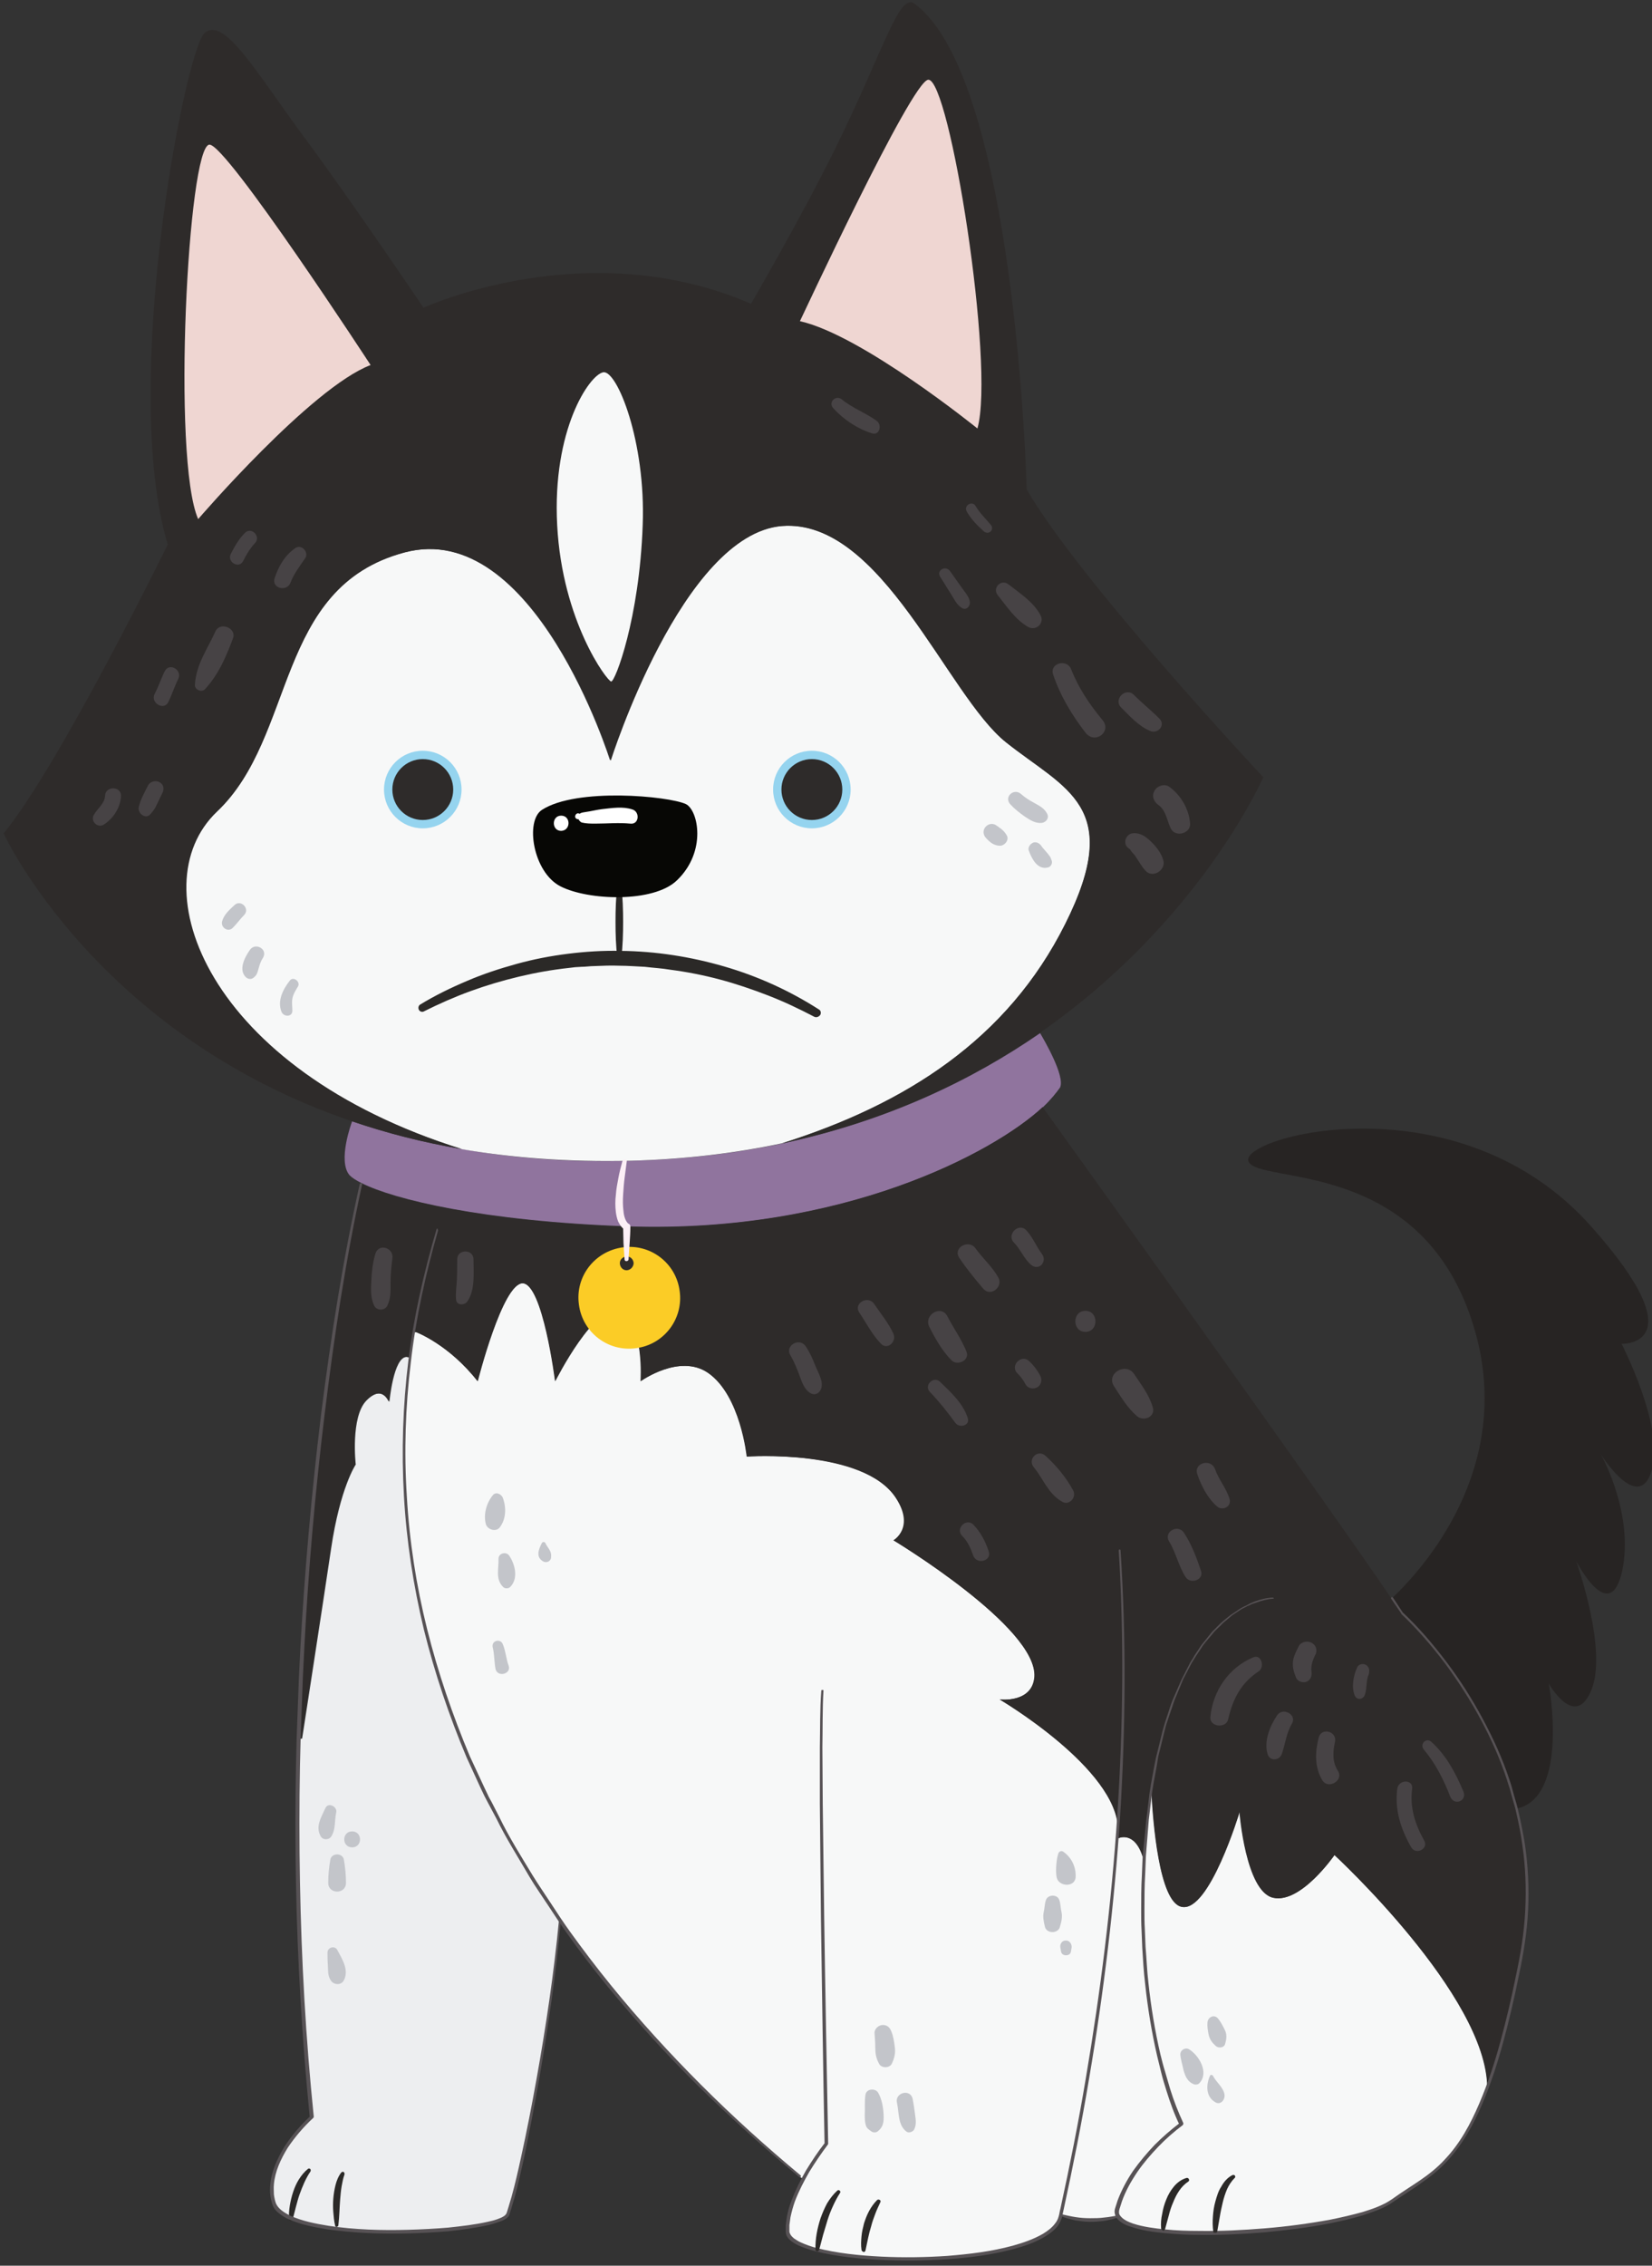 <?xml version="1.0" encoding="utf-8"?>
<!-- Generator: Adobe Illustrator 21.1.0, SVG Export Plug-In . SVG Version: 6.00 Build 0)  -->
<svg version="1.1" id="Layer_1" xmlns="http://www.w3.org/2000/svg" xmlns:xlink="http://www.w3.org/1999/xlink" x="0px" y="0px"
	 viewBox="0 0 456 625" style="enable-background:new 0 0 456 625;" xml:space="preserve">
<rect x="0" y="0" width="456" height="625" fill="#333333" stroke="none"/>
<style type="text/css">
	.st0{fill:#90749E;}
	.st1{fill:#F7F8F8;}
	.st2{fill:#EDEEF0;}
	.st3{fill:#272423;}
	.st4{fill:#2E2B2A;}
	.st5{fill:#575255;}
	.st6{fill:none;}
	.st7{fill:#EFD6D2;}
	.st8{fill:#95D4EF;}
	.st9{fill:#1E120D;}
	.st10{fill:#2B2927;}
	.st11{fill:#FBCC26;}
	.st12{fill:#070705;}
	.st13{fill:#FFFFFF;}
	.st14{fill:#FCEFF6;}
	.st15{fill:#474345;}
	.st16{fill:#C3C5CA;}
</style>
<g>
	<g>
		<path class="st0" d="M288,305.3c-13.8,12.8-55.6,34.9-114.4,33c-40.6-1.4-64.9-7.5-73.7-11.9c-1.7-0.8-2.8-1.6-3.4-2.2
			c-3.4-3.9,0.6-14.6,0.6-14.6l0.1-0.3c9.3,3.2,19.5,5.9,30.5,7.7c14.1,2.5,29.6,3.7,46.6,3.2c15.1-0.4,28.9-2.1,41.8-4.8
			c28.9-6.2,52.3-17.5,71-30.4c1,1.7,7,11.9,5.5,15C291.6,301.4,290.1,303.3,288,305.3z"/>
		<path class="st1" d="M317.8,494.2c0.4,8,2.1,30.5,8.3,31.8c7.6,1.7,16-26.2,16-26.2s1.7,22,9.3,23.7c7.6,1.7,16.9-11.8,16.9-11.8
			s42.1,38.8,42.2,64.2c-8.3,22.2-17,24.5-26.2,31.2c-11.9,8.7-71,12.7-75.8,4.3c-0.3-0.5-0.4-1.1-0.2-1.7
			c3.4-13.5,17.7-23.6,17.7-23.6s-13.4-26-10.2-73.7c0.2-3.5,0.5-7,1-10.7C317.1,499,317.4,496.6,317.8,494.2z"/>
		<path class="st1" d="M326.1,586c0,0-14.4,10.1-17.7,23.6c-0.2,0.6-0.1,1.2,0.2,1.7c-8.4,2.5-15.7-0.3-15.7-0.3
			c2.3-10.7,11.6-51.6,15.6-103.9l0.2,0c0,0,4.5-2.3,6.8,5.1l0.5,0C312.8,560.1,326.1,586,326.1,586z"/>
		<path class="st2" d="M113.1,374.5c-4.7,36-2.4,92.9,41.5,155.8c-2.6,28.7-10.5,69.8-14.3,80.3c-2,5.6-61.3,8.5-64.7-3.1
			c-3.4-11.4,10.6-23.7,10.6-23.7c-3.7-36.8-4.5-72.1-3.6-104.2l0.8,0c0,0,5.8-37.5,8-52.4c2.5-16.9,6.8-23.2,6.8-23.2
			s-1.5-13.2,3-17.7c4.5-4.5,6.3,0.4,6.3,0.4s1.1-12.4,4.8-12.4L113.1,374.5z"/>
		<path class="st1" d="M221.8,601.1l-1.2-0.7c-28.6-23.7-50-47.3-65.9-70.2c-43.9-62.9-46.2-119.7-41.5-155.8c0.3-2.4,0.7-4.8,1-7
			l0.8,0.1c0,0,9,3.4,16.9,13.5c0,0,6.8-27,12.4-27c5.6,0,9,27,9,27s11.3-22.5,18-19.1c6.8,3.4,5.6,19.1,5.6,19.1s10.7-7.7,18.6-2.3
			c9,6.2,10.7,23.1,10.7,23.1s32.1-2.3,41.1,11.3c5.6,8.3-0.6,11.8-0.6,11.8s39.9,24.1,38.9,37.7c-0.6,7.3-9.6,6.2-9.6,6.2
			s32.5,19,32.7,35.9c-0.1,0.8-0.1,1.6-0.2,2.4c-4,52.3-13.3,93.2-15.6,103.9c-3.4,15.8-74.9,14.6-75.5,4.5
			C217.2,611,219.4,605.6,221.8,601.1z"/>
		<path class="st1" d="M277.7,204.8c16.3,13,32.7,17.5,16.3,50.1c-15.9,31.8-44,49.7-78.2,60.5c-12.8,2.7-26.7,4.4-41.8,4.8
			c-17,0.4-32.5-0.8-46.6-3.2c-70.5-22-89.3-72.5-67.7-93.1c22-20.8,15.8-61.9,51.8-71.5c36-9.6,56.9,57.4,56.9,57.4
			s19.7-62.5,47.3-64.7C243.4,142.9,261.4,191.9,277.7,204.8z"/>
		<path class="st3" d="M441.9,401.2c0.9,1.6,9,17,5.9,32c-3.3,15.3-12.2-1.6-12.7-2.5c0.4,1.2,8.6,24.5,4.2,35.4
			c-4.5,11.3-11.8-1.7-11.8-1.7s5.8,31.3-8.8,34.5c-8.3-33.2-31.8-53.9-31.8-53.9c-0.4-0.8-1.4-2.1-2.7-4.1
			c8.2-7.7,33.9-35.7,22.9-73.9c-13.9-48.3-60.2-40-62.5-46.7c-2.3-6.8,58-23.1,94.6,18c29.6,33.2,8.4,32.4,8.4,32.4
			s11.8,22.8,8.4,34.6C452.7,417.5,442.8,402.7,441.9,401.2z"/>
		<path class="st4" d="M418.7,498.9c3.1,12.3,4.1,26.2,1.2,41.5c-3,15.6-6.1,27-9.3,35.5c-0.1-25.4-42.2-64.2-42.2-64.2
			s-9.3,13.5-16.9,11.8c-7.6-1.7-9.3-23.7-9.3-23.7s-8.4,27.9-16,26.2c-6.3-1.4-7.9-23.8-8.3-31.8c-0.3,2.3-0.7,4.8-1,7.3
			c-0.4,3.7-0.7,7.3-1,10.7l-0.5,0c-2.3-7.3-6.8-5.1-6.8-5.1l-0.2,0c0.1-0.8,0.1-1.6,0.2-2.4c-0.2-16.8-32.7-35.9-32.7-35.9
			s9,1.1,9.6-6.2c1-13.7-38.9-37.7-38.9-37.7s6.1-3.5,0.6-11.8c-9-13.5-41.1-11.3-41.1-11.3s-1.7-16.9-10.7-23.1
			c-7.9-5.4-18.6,2.3-18.6,2.3s1.1-15.8-5.6-19.1c-6.8-3.4-18,19.1-18,19.1s-3.4-27-9-27c-5.6,0-12.4,27-12.4,27
			c-7.9-10.1-16.9-13.5-16.9-13.5l-0.8-0.1c-0.4,2.2-0.7,4.6-1,7l-1-0.1c-3.7,0-4.8,12.4-4.8,12.4s-1.8-4.9-6.3-0.4
			c-4.5,4.5-3,17.7-3,17.7s-4.2,6.3-6.8,23.2c-2.2,14.8-8,52.4-8,52.4l-0.8,0c2.3-89.4,17.3-153.1,17.3-153.1l0,0
			c8.8,4.3,33.2,10.5,73.7,11.9c58.8,1.9,100.7-20.2,114.4-33c3.9,5.4,80.2,111.7,96.3,135.6c1.3,2,2.3,3.4,2.7,4.1
			C386.9,445,410.4,465.7,418.7,498.9z"/>
		<path class="st4" d="M286.9,285c-18.6,12.9-42.1,24.2-71,30.4c34.2-10.8,62.3-28.7,78.2-60.5c16.3-32.7,0-37.2-16.3-50.1
			c-16.3-13-34.4-61.9-61.9-59.7c-27.6,2.3-47.3,64.7-47.3,64.7s-20.8-67-56.9-57.4c-36,9.6-29.8,50.7-51.8,71.5
			c-21.6,20.5-2.8,71.1,67.7,93.1c-11-1.9-21.1-4.5-30.5-7.7C26.4,285.2,1,229.9,1,229.9c15.5-18.9,45.3-79.7,45.3-79.7
			c-13.2-43.9,4.8-136,10.1-141C61.8,4.1,71.1,20.5,84,37.9c13,17.5,32.9,47,32.9,47s45-20.8,90.4-1.1c0,0,13.8-23.7,23.1-42.5
			C243.9,14,248.1-2.1,252.4,1c28.1,20.6,31,134,31,134c14.6,25.3,65.3,79.4,65.3,79.4S331.4,254.2,286.9,285z"/>
	</g>
	<g>
		<path class="st5" d="M227.3,466.4c-0.3,5.2-0.2,10.4-0.3,15.6l0.1,15.6l0.4,31.2c0.3,20.8,0.7,41.7,1.1,62.5c0,0.1,0,0.2-0.1,0.3
			l0,0c-1.8,2.4-3.5,4.9-5.1,7.5c-1.5,2.6-2.9,5.3-4,8.2c-0.5,1.4-0.9,2.9-1.2,4.3c-0.1,0.7-0.2,1.5-0.3,2.2c0,0.4,0,0.7,0,1.1
			l0,0.6c0,0.2,0,0.3,0.1,0.5c0.2,0.6,0.7,1.1,1.2,1.5c0.6,0.4,1.2,0.8,1.9,1.1c1.3,0.6,2.8,1.1,4.2,1.5c5.9,1.5,12,2.1,18,2.4
			c6.1,0.3,12.2,0.2,18.2-0.2c6.1-0.5,12.1-1.2,18-2.8c2.9-0.8,5.8-1.8,8.4-3.3c1.3-0.8,2.5-1.7,3.3-2.8c0.5-0.6,0.8-1.2,1-1.9
			c0.2-0.6,0.3-1.5,0.5-2.2c2.6-11.9,5-23.9,7-35.9c4.1-24.1,7.1-48.3,8.7-72.6c1.6-24.3,1.9-48.8,0.4-73.1c0-0.1,0.1-0.3,0.2-0.3
			c0.1,0,0.3,0.1,0.3,0.2c1.6,24.4,1.4,48.9-0.1,73.2c-1.6,24.4-4.5,48.7-8.6,72.7c-2,12-4.4,24-7,36c-0.2,0.8-0.3,1.5-0.5,2.3
			c-0.3,0.8-0.6,1.5-1.1,2.2c-1,1.3-2.3,2.2-3.6,3c-2.7,1.6-5.6,2.6-8.6,3.4c-6,1.6-12.1,2.4-18.2,2.8c-6.1,0.4-12.2,0.5-18.4,0.2
			c-6.1-0.3-12.2-0.9-18.2-2.4c-1.5-0.4-3-0.9-4.4-1.5c-0.7-0.3-1.4-0.7-2.1-1.2c-0.6-0.5-1.3-1.1-1.5-2c-0.1-0.2-0.1-0.5-0.1-0.7
			l0-0.6c0-0.4,0-0.8,0-1.2c0.1-0.8,0.2-1.6,0.3-2.3c0.3-1.5,0.7-3,1.3-4.5c1.1-2.9,2.5-5.7,4-8.3c1.6-2.6,3.3-5.2,5.2-7.6l-0.1,0.3
			c-0.4-20.8-0.7-41.7-1-62.5c-0.1-10.4-0.2-20.8-0.3-31.3l0-15.6c0.1-5.2,0-10.4,0.4-15.6c0-0.1,0.1-0.3,0.3-0.2
			C227.2,466.1,227.3,466.2,227.3,466.4L227.3,466.4z"/>
	</g>
	<g>
		<path class="st5" d="M120.9,339.5c-3.4,11.9-6.1,24-7.5,36.3c-1.5,12.3-1.9,24.7-1.1,37c0.7,12.3,2.6,24.6,5.6,36.6
			c3,12,7,23.7,11.8,35.1l3.9,8.4l1,2.1c0.3,0.7,0.7,1.4,1.1,2.1l2.1,4.1c2.7,5.6,6,10.8,9.2,16.1c1.6,2.6,3.4,5.2,5.1,7.8
			c1.7,2.6,3.4,5.2,5.2,7.7c3.6,5,7.4,10,11.3,14.8c7.8,9.6,16.2,18.8,24.9,27.5c8.8,8.8,18,17.1,27.5,25c0.1,0.1,0.1,0.3,0,0.4
			c-0.1,0.1-0.3,0.1-0.4,0c-9.6-7.9-18.8-16.2-27.7-24.9c-8.8-8.7-17.2-17.9-25.1-27.5c-3.9-4.8-7.7-9.7-11.3-14.8
			c-1.8-2.5-3.5-5.1-5.2-7.7c-1.7-2.6-3.5-5.1-5.1-7.8c-3.1-5.4-6.5-10.6-9.2-16.2l-2.2-4.1c-0.4-0.7-0.7-1.4-1.1-2.1l-1-2.1
			l-3.9-8.5c-4.8-11.4-8.8-23.2-11.8-35.3c-2.9-12.1-4.8-24.4-5.5-36.8c-0.7-12.4-0.3-24.9,1.2-37.2c1.5-12.3,4.3-24.5,7.8-36.4l0,0
			c0-0.1,0.2-0.2,0.3-0.2C120.8,339.2,120.9,339.3,120.9,339.5z"/>
	</g>
	<g>
		<path class="st6" d="M287.8,305.1"/>
	</g>
	<g>
		<path class="st5" d="M351.5,441c-1.6,0.1-3.2,0.5-4.8,1.1l-1.2,0.4c-0.4,0.2-0.7,0.4-1.1,0.5c-0.7,0.4-1.5,0.7-2.2,1.2
			c-0.7,0.5-1.4,0.9-2.1,1.4l-1.9,1.6c-0.7,0.5-1.2,1.2-1.8,1.7c-0.6,0.6-1.2,1.1-1.7,1.8l-1.6,1.9c-0.5,0.6-1.1,1.3-1.5,2l-1.4,2.1
			c-0.4,0.7-0.9,1.4-1.3,2.1l-2.3,4.4l-1.9,4.6c-0.7,1.5-1.1,3.1-1.7,4.7l-0.8,2.4c-0.3,0.8-0.5,1.6-0.7,2.4l-1.2,4.9l-0.6,2.4
			l-0.4,2.5l-0.9,4.9c-0.1,0.8-0.3,1.6-0.4,2.5l-0.3,2.5c-0.2,1.7-0.4,3.3-0.6,5l-0.4,5l-0.4,5l-0.2,5c-0.2,3.3-0.2,6.7-0.2,10
			c0,1.7,0,3.3,0.1,5c0.1,1.7,0.1,3.3,0.2,5c0.3,3.3,0.4,6.7,0.8,10c0.7,6.6,1.8,13.2,3.3,19.7c0.4,1.6,0.8,3.2,1.3,4.8
			c0.5,1.6,0.9,3.2,1.4,4.8c1,3.2,2.2,6.3,3.6,9.3c0.1,0.2,0,0.4-0.1,0.6c-2.4,1.8-4.7,3.8-6.8,6c-2.1,2.2-4.1,4.5-5.8,7
			c-1.7,2.5-3.2,5.2-4.2,8l-0.7,2.2c-0.2,0.7-0.2,1.3,0.2,1.8c0.8,1.1,2.2,1.7,3.6,2.2c2.8,0.9,5.9,1.3,8.9,1.6
			c3,0.3,6.1,0.4,9.1,0.4c6.1,0.1,12.2-0.2,18.3-0.7c6.1-0.5,12.1-1.3,18.1-2.4c3-0.6,6-1.3,8.9-2.1c2.9-0.9,5.8-1.9,8.2-3.6
			c2.5-1.8,5.1-3.4,7.6-5.1c2.5-1.7,4.9-3.6,6.9-5.8c4.2-4.4,7.1-9.8,9.5-15.4c2.4-5.6,4.3-11.4,5.9-17.3c1.6-5.9,3-11.8,4.2-17.8
			c1.3-6,2.3-12,2.6-18.1c0.3-6.1,0.1-12.2-0.8-18.2c-0.4-3-1-6-1.7-9c-0.3-1.5-0.8-2.9-1.2-4.4l-0.6-2.2c-0.2-0.7-0.5-1.4-0.7-2.2
			c-1.9-5.8-4.4-11.4-7.3-16.8c-2.9-5.4-6.2-10.5-9.8-15.4c-3.7-4.9-7.7-9.5-12.1-13.7c0,0,0,0,0-0.1l0,0L384,441l0,0
			c-0.1-0.1,0-0.3,0.1-0.4c0.1-0.1,0.3,0,0.4,0.1l2.7,4.1l-0.1-0.1c4.5,4.2,8.5,8.9,12.2,13.8c3.7,4.9,7,10.1,9.9,15.5
			c2.9,5.4,5.5,11,7.4,16.8c0.2,0.7,0.5,1.4,0.7,2.2l0.6,2.2c0.4,1.5,0.9,2.9,1.2,4.4c0.7,3,1.3,6,1.8,9c0.9,6.1,1.2,12.2,0.9,18.4
			c-0.3,6.1-1.3,12.2-2.6,18.2c-1.2,6-2.6,12-4.2,17.9c-1.6,5.9-3.5,11.8-5.9,17.4c-2.4,5.6-5.4,11.1-9.7,15.7
			c-2.1,2.3-4.5,4.2-7.1,6c-2.5,1.8-5.1,3.4-7.6,5.1c-2.6,1.9-5.6,2.8-8.5,3.8c-3,0.9-6,1.6-9,2.2c-6,1.2-12.1,1.9-18.2,2.5
			c-6.1,0.5-12.2,0.8-18.4,0.7c-3.1,0-6.1-0.2-9.2-0.5c-3.1-0.3-6.1-0.7-9.1-1.7c-0.7-0.2-1.5-0.5-2.2-0.9c-0.7-0.4-1.4-0.9-1.9-1.6
			c-0.3-0.4-0.4-0.8-0.5-1.3c-0.1-0.4,0-1,0.1-1.3l0.7-2.2c1.1-2.9,2.6-5.7,4.3-8.2c1.8-2.5,3.8-4.9,5.9-7.1c2.2-2.2,4.5-4.2,7-6.1
			l-0.1,0.6c-1.5-3.1-2.6-6.2-3.6-9.4c-0.5-1.6-1-3.2-1.4-4.8c-0.4-1.6-0.8-3.3-1.2-4.9c-1.5-6.5-2.6-13.2-3.3-19.8
			c-0.4-3.3-0.6-6.7-0.8-10c-0.1-1.7-0.1-3.4-0.2-5c-0.1-1.7-0.1-3.4-0.1-5c0-3.4,0-6.7,0.2-10.1l0.2-5l0.5-5l0.5-5
			c0.2-1.7,0.4-3.3,0.6-5l0.3-2.5c0.1-0.8,0.3-1.7,0.4-2.5l0.9-4.9l0.5-2.5l0.6-2.4l1.2-4.9c0.2-0.8,0.5-1.6,0.7-2.4l0.8-2.4
			c0.5-1.6,1-3.2,1.7-4.7l2-4.6l2.3-4.5c0.4-0.8,0.9-1.4,1.3-2.2l1.4-2.1c0.4-0.7,1-1.4,1.5-2l1.6-2c0.5-0.7,1.2-1.2,1.7-1.8
			c0.6-0.6,1.2-1.2,1.8-1.7l2-1.6c0.7-0.5,1.4-0.9,2.1-1.4c0.7-0.5,1.5-0.9,2.2-1.2c0.4-0.2,0.7-0.4,1.1-0.6l1.2-0.5
			c1.6-0.6,3.2-1,5-1.1c0.1,0,0.3,0.1,0.3,0.2C351.7,440.9,351.6,441,351.5,441L351.5,441z"/>
	</g>
	<g>
		<path class="st5" d="M293,610.8c1.3,0.3,2.6,0.6,3.9,0.8c1.3,0.2,2.6,0.3,4,0.3c1.3,0,2.6,0,4-0.2c1.3-0.1,2.6-0.4,3.9-0.6
			c0.1,0,0.3,0.1,0.3,0.2c0,0.1-0.1,0.3-0.2,0.3c-0.6,0.2-1.3,0.4-1.9,0.6c-0.7,0.1-1.3,0.3-2,0.4c-1.4,0.2-2.7,0.3-4.1,0.3
			c-1.4,0-2.7-0.2-4.1-0.4c-1.3-0.3-2.7-0.6-3.9-1.2c-0.1-0.1-0.2-0.2-0.1-0.3C292.7,610.8,292.9,610.8,293,610.8L293,610.8z"/>
	</g>
	<path class="st7" d="M57.8,39.9c-5.9,0.3-10.4,86.7-3.1,103.3c0,0,31.2-36.3,47.6-42.5C102.3,100.7,62.5,39.7,57.8,39.9z"/>
	<path class="st7" d="M256.2,22c5.9-0.6,18.5,78.7,13.6,96.2c0,0-31.9-25.8-49-29.6C220.9,88.5,251.6,22.4,256.2,22z"/>
	<g>
		<circle class="st8" cx="116.7" cy="217.8" r="10.7"/>
		<circle class="st4" cx="116.7" cy="217.8" r="8.4"/>
	</g>
	<g>
		<circle class="st8" cx="224.1" cy="217.8" r="10.7"/>
		<circle class="st4" cx="224.1" cy="217.8" r="8.4"/>
	</g>
	<path class="st9" d="M160.2,163.7C160.2,163.7,160.1,163.7,160.2,163.7c0.4,0.6,0.8,1.1,1.2,1.8c0,0.1,0.1,0,0.1-0.1
		C161.1,164.8,160.7,164.2,160.2,163.7z"/>
	<path class="st1" d="M166.5,102.7c-3.8,0.7-14.1,15.8-12.7,42.2c1.4,26.5,13.8,43,14.9,43.1c1.1,0.1,7.8-17.4,8.7-43.1
		C178.3,121.8,170.3,102,166.5,102.7z"/>
	<g>
		<path class="st10" d="M171.5,244.3c0.4,3.3,0.5,6.7,0.5,10c0,3.3-0.1,6.7-0.5,10c0,0.3-0.3,0.5-0.6,0.5c-0.3,0-0.4-0.2-0.5-0.5
			c-0.4-3.3-0.5-6.7-0.5-10c0-3.3,0.1-6.7,0.5-10c0-0.3,0.3-0.5,0.6-0.5C171.3,243.8,171.5,244,171.5,244.3z"/>
	</g>
	<g>
		<path class="st10" d="M224.8,280.5c-4.2-2.2-8.4-4.2-12.8-5.9c-4.4-1.7-8.8-3.2-13.3-4.4c-4.5-1.2-9.1-2.1-13.7-2.7
			c-2.3-0.4-4.6-0.5-7-0.8c-2.3-0.1-4.7-0.3-7-0.3c-2.3-0.1-4.7,0-7,0.1c-1.2,0-2.3,0.2-3.5,0.2l-1.7,0.1l-1.7,0.2
			c-4.6,0.5-9.2,1.3-13.8,2.4c-4.6,1.1-9,2.4-13.4,4c-4.4,1.6-8.7,3.5-12.9,5.6c-0.5,0.3-1.2,0-1.4-0.5c-0.2-0.5-0.1-1.1,0.4-1.4
			c4.1-2.5,8.4-4.6,12.9-6.5c4.4-1.9,9-3.4,13.7-4.7c4.7-1.3,9.4-2.2,14.2-2.8c4.8-0.6,9.6-0.9,14.5-0.8c9.7,0.1,19.3,1.6,28.6,4.3
			c9.3,2.7,18.1,6.7,26.2,11.9c0.5,0.3,0.6,1,0.3,1.5C225.9,280.6,225.3,280.7,224.8,280.5L224.8,280.5z"/>
	</g>
	<g>
		<path class="st10" d="M79.8,612.2c-0.1-1.3,0-2.5,0.2-3.8c0.2-1.2,0.5-2.5,0.9-3.7c0.4-1.2,0.9-2.4,1.6-3.5
			c0.7-1.1,1.5-2.1,2.5-2.9c0.2-0.2,0.6-0.1,0.7,0.1c0.1,0.2,0.1,0.4,0,0.6l0,0c-1.3,1.9-2.2,4.1-3,6.3c-0.4,1.1-0.7,2.3-1,3.4
			l-0.9,3.5l0,0c-0.1,0.3-0.4,0.5-0.7,0.4C80,612.6,79.8,612.4,79.8,612.2z"/>
	</g>
	<g>
		<path class="st10" d="M92.5,613.9c-0.3-1.2-0.4-2.5-0.5-3.7c-0.1-1.2-0.1-2.5,0-3.7c0.1-1.2,0.3-2.5,0.6-3.7
			c0.3-1.2,0.8-2.5,1.6-3.5c0.2-0.2,0.5-0.3,0.7-0.1c0.2,0.1,0.2,0.4,0.2,0.6l0,0c-0.4,1.1-0.6,2.2-0.8,3.3
			c-0.2,1.2-0.3,2.3-0.4,3.5c-0.2,2.4-0.2,4.8-0.5,7.2l0,0c0,0.3-0.3,0.5-0.6,0.5C92.7,614.3,92.5,614.1,92.5,613.9z"/>
	</g>
	<g>
		<path class="st10" d="M225.1,620.6c-0.1-3,0.5-5.9,1.4-8.7c0.5-1.4,1.1-2.8,1.8-4.1c0.8-1.3,1.7-2.5,2.8-3.5
			c0.2-0.2,0.5-0.2,0.7,0c0.2,0.2,0.2,0.4,0.1,0.6l0,0c-0.8,1.2-1.4,2.4-2,3.7c-0.6,1.3-1.1,2.6-1.5,3.9c-0.4,1.3-0.8,2.7-1.2,4
			c-0.4,1.4-0.7,2.8-1.1,4.1l0,0c-0.1,0.3-0.4,0.5-0.6,0.4C225.3,621,225.1,620.8,225.1,620.6z"/>
	</g>
	<g>
		<path class="st10" d="M237.8,620.6c-0.2-1.3-0.1-2.5,0-3.7c0.1-1.2,0.4-2.4,0.7-3.6c0.4-1.2,0.8-2.3,1.4-3.4
			c0.6-1.1,1.3-2.1,2.2-3c0.2-0.2,0.5-0.2,0.8,0c0.2,0.2,0.2,0.4,0.1,0.6l0,0c-0.5,1.1-1,2.1-1.4,3.2c-0.4,1.1-0.8,2.1-1.1,3.3
			c-0.7,2.2-1.1,4.5-1.6,6.8l0,0c-0.1,0.3-0.3,0.5-0.6,0.4C238,621,237.8,620.9,237.8,620.6z"/>
	</g>
	<g>
		<path class="st10" d="M320.5,614.7c-0.1-1.4,0-2.7,0.3-4c0.2-1.3,0.6-2.7,1.1-3.9c0.5-1.3,1.2-2.5,2.1-3.6c0.9-1.1,2.1-2,3.5-2.4
			c0.3-0.1,0.6,0.1,0.7,0.4c0.1,0.2,0,0.5-0.2,0.6l0,0c-2,1.3-3.3,3.5-4.2,5.8c-0.5,1.1-0.9,2.4-1.2,3.6c-0.3,1.2-0.7,2.5-1,3.7l0,0
			c-0.1,0.3-0.4,0.5-0.6,0.4C320.7,615.1,320.5,614.9,320.5,614.7z"/>
	</g>
	<g>
		<path class="st10" d="M334.9,615.6c-0.2-1.4-0.2-2.8-0.1-4.2c0.1-1.4,0.3-2.8,0.7-4.2c0.4-1.4,0.8-2.8,1.6-4
			c0.7-1.3,1.7-2.5,3.1-3.2c0.3-0.1,0.6,0,0.7,0.2c0.1,0.2,0.1,0.5-0.1,0.6l0,0c-0.9,0.9-1.6,2-2.1,3.1c-0.5,1.2-0.9,2.4-1.2,3.7
			c-0.3,1.3-0.6,2.6-0.8,3.9l-0.7,4l0,0c0,0.3-0.3,0.5-0.6,0.4C335.1,616,334.9,615.8,334.9,615.6z"/>
	</g>
	<path class="st11" d="M187.6,356.1c-1-7.7-8.1-13.1-15.8-12c-7.7,1.1-13.1,8.1-12,15.8c1,7.7,8.1,13.1,15.8,12
		C183.3,370.9,188.7,363.8,187.6,356.1z M173.1,350.4c-1,0.1-1.9-0.7-2-1.8c-0.1-1,0.7-1.9,1.8-2c1-0.1,1.9,0.7,2,1.8
		C174.9,349.4,174.1,350.3,173.1,350.4z"/>
	<g>
		<path class="st12" d="M149.6,223.4c-4.7,3-2.5,17.2,5.1,21.1c7.6,3.9,25.6,4.6,32.1-1.6c8.4-8,5.9-19.5,2.5-21.1
			C184.5,219.6,159.2,217.2,149.6,223.4z"/>
		<path class="st13" d="M174.6,223.3c-2.7-0.9-5.6-0.4-8.4-0.1c-1.6,0.2-3.1,0.6-4.6,0.8c-0.4,0.1-0.9,0.1-1.3,0.3
			c-0.2,0.1-0.3,0.2-0.4,0.2c0,0,0-0.1-0.1-0.1c-0.9-0.3-1.5,1.1-0.6,1.5c0.7,0.3,0.2-0.3,0.6,0.3c0.2,0.3,0.5,0.6,0.8,0.7
			c1.2,0.3,2.5,0.3,3.7,0.3c3.3,0,6.4-0.3,9.7,0C176.4,227.5,176.7,224,174.6,223.3z"/>
		<path class="st13" d="M154.9,225c-2.7,0-2.7,4.2,0,4.2C157.6,229.1,157.6,225,154.9,225z"/>
	</g>
	<g>
		<path class="st5" d="M100,326.5c-4.6,21-7.8,42.4-10.4,63.7c-2.6,21.4-4.5,42.9-5.6,64.4l-0.4,8.1l-0.3,8.1l-0.3,8.1l-0.2,8.1
			c-0.2,10.8-0.2,21.5,0,32.3c0.4,21.5,1.6,43.1,3.8,64.5c0,0.2,0,0.3-0.1,0.4l0,0c-2.7,2.5-5.1,5.3-7.1,8.3
			c-1.9,3.1-3.5,6.5-3.8,10.1c-0.1,0.9,0,1.8,0,2.7c0.1,0.9,0.3,1.8,0.6,2.6c0.7,1.5,2.3,2.5,3.9,3.3c3.3,1.5,6.9,2.2,10.6,2.8
			c7.3,1.1,14.7,1.3,22,1.1c3.7-0.1,7.4-0.3,11-0.6c3.7-0.4,7.3-0.8,10.9-1.6c0.9-0.2,1.8-0.4,2.6-0.7c0.8-0.3,1.7-0.6,2.3-1.2
			c0.1-0.1,0.2-0.3,0.3-0.4l0.2-0.6l0.4-1.3c0.3-0.9,0.5-1.8,0.8-2.7c1-3.6,1.8-7.1,2.6-10.8c1.6-7.2,3-14.5,4.3-21.7
			c2.6-14.5,4.8-29.2,6.2-43.9l0,0c0-0.1,0.1-0.3,0.3-0.2c0.1,0,0.3,0.1,0.2,0.3c-1.3,14.7-3.5,29.4-6,44
			c-1.3,7.3-2.7,14.6-4.2,21.8c-0.8,3.6-1.6,7.2-2.6,10.8c-0.3,0.9-0.5,1.8-0.8,2.7l-0.4,1.3c-0.1,0.2-0.1,0.4-0.2,0.7
			c-0.1,0.3-0.3,0.5-0.5,0.7c-0.8,0.7-1.7,1-2.6,1.3c-0.9,0.3-1.8,0.6-2.7,0.8c-3.6,0.8-7.3,1.3-11,1.7c-3.7,0.3-7.4,0.5-11.1,0.6
			c-7.4,0.2-14.8-0.1-22.2-1.1c-3.7-0.6-7.4-1.3-10.8-2.8c-0.9-0.4-1.7-0.9-2.5-1.5c-0.8-0.6-1.5-1.3-1.9-2.3
			c-0.7-1.9-0.9-3.8-0.7-5.7c0.3-3.8,2-7.3,3.9-10.5c2-3.1,4.5-6,7.2-8.5l-0.2,0.4c-2.1-21.5-3.4-43-3.8-64.6
			c-0.2-10.8-0.2-21.6,0-32.3l0.2-8.1l0.3-8.1l0.3-8.1l0.4-8.1c1.2-21.5,3.1-43,5.7-64.4c2.7-21.4,6-42.7,10.7-63.8
			c0-0.1,0.2-0.2,0.3-0.2C100,326.2,100.1,326.4,100,326.5L100,326.5z"/>
	</g>
	<g>
		<path class="st14" d="M173,320.4c-0.2,1.5-0.4,3.1-0.6,4.6c-0.2,1.5-0.3,3.1-0.4,4.6c-0.1,1.5-0.1,3,0.1,4.5
			c0.1,1.4,0.6,2.9,1.4,3.5l0.1,0c0.3,0.2,0.4,0.5,0.4,0.8c0,1.5-0.1,3-0.2,4.5c-0.1,1.5-0.2,3-0.3,4.5c0,0.3-0.3,0.5-0.6,0.5
			c-0.3,0-0.5-0.2-0.5-0.5c-0.1-1.5-0.2-3-0.3-4.5c0-1.5-0.1-3-0.1-4.5l0.4,0.8c-0.9-0.6-1.4-1.5-1.8-2.3c-0.3-0.8-0.5-1.7-0.6-2.5
			c-0.2-1.6-0.2-3.3,0-4.8c0.1-1.6,0.4-3.1,0.7-4.7c0.3-1.6,0.7-3.1,1.1-4.6c0.1-0.3,0.4-0.4,0.7-0.4
			C172.9,319.9,173.1,320.1,173,320.4L173,320.4z"/>
	</g>
	<path class="st15" d="M246.6,367.9c-1.3-2.9-3.5-5.5-5.3-8.2c-1.7-2.5-5.8-0.2-4.1,2.4c1.9,2.8,3.5,6,5.9,8.5
		C244.9,372.6,247.6,370.1,246.6,367.9z"/>
	<path class="st15" d="M267.1,391.1c-1.3-4-4.6-7-7.6-9.9c-1.8-1.8-4.6,1-2.8,2.8c2.6,2.7,4.8,5.5,7,8.5
		C264.9,394.1,267.9,393.2,267.1,391.1z"/>
	<path class="st15" d="M266.8,372.9c-1.4-3.5-3.6-6.5-5.3-9.8c-1.7-3.3-6.6-0.4-5,2.9c1.7,3.3,3.5,6.6,6.2,9.3
		C264.3,376.8,267.7,375.3,266.8,372.9z"/>
	<path class="st15" d="M275.6,352.5c-1.6-3-4.3-5.3-6.3-8.1c-1.9-2.7-6.4-0.2-4.5,2.6c2,3,4.4,5.9,6.7,8.6
		C273.6,357.8,276.9,354.9,275.6,352.5z"/>
	<path class="st15" d="M287.2,379.6c-0.8-1.5-1.8-2.9-3.1-4.1c-2.1-2.1-5.4,1.2-3.3,3.3c1,1,1.6,1.8,2.3,3.1
		c0.6,1.1,2.1,1.4,3.2,0.8C287.4,382.1,287.7,380.7,287.2,379.6z"/>
	<path class="st15" d="M287.6,345.9c-1.6-2.1-2.5-4.6-4.3-6.5c-2.1-2.3-5.6,1.2-3.4,3.4c1.8,1.8,2.7,4.4,4.7,6.1
		C286.7,350.7,289.2,348.1,287.6,345.9z"/>
	<path class="st15" d="M318.2,388.2c-1-3.4-3.1-6.1-5.1-9.1c-2.3-3.5-7.9-0.2-5.6,3.3c1.9,2.9,3.7,6,6.4,8.3
		C315.8,392.2,319,390.8,318.2,388.2z"/>
	<path class="st15" d="M299.6,361.6c-3.7,0-3.7,5.8,0,5.8C303.3,367.4,303.3,361.6,299.6,361.6z"/>
	<path class="st15" d="M296.2,411.1c-1.9-3.5-4.6-6.8-7.6-9.5c-2.2-2-5.1,1-3.2,3.2c2.6,3.2,3.9,7.2,7.7,9.4
		C295,415.5,297.3,413.1,296.2,411.1z"/>
	<path class="st15" d="M331.5,433.3c-1.2-3.6-2.6-7.3-4.7-10.5c-1.7-2.5-5.7-0.2-4.1,2.4c1.9,3.1,2.6,6.8,4.6,9.9
		C328.7,437.1,332.4,435.8,331.5,433.3z"/>
	<path class="st15" d="M339.4,413.5c-0.9-3-3-5.3-4-8.2c-1.1-3.1-6-1.8-4.9,1.4c1.1,3.2,2.9,6.7,5.5,8.9
		C337.4,416.8,340,415.7,339.4,413.5z"/>
	<path class="st15" d="M345.9,457.2c-6.7,2.8-11.1,9.2-11.8,16.4c-0.3,2.8,4.3,3.3,4.9,0.7c1.3-5.7,3.6-10.1,8.5-13.3
		C349.2,459.7,348.1,456.2,345.9,457.2z"/>
	<path class="st15" d="M352.5,473.2c-2,3-3.7,7.2-2.6,10.7c0.6,2,3.2,1.8,3.9,0c1-2.8,1.2-5.7,2.8-8.4
		C358.1,473,354.1,470.8,352.5,473.2z"/>
	<path class="st15" d="M369.3,488.5c-1.6-2.5-1.4-5.3-0.8-8c0.6-2.9-3.7-4.1-4.5-1.2c-1,4-1.2,8.1,1,11.8
		C366.6,493.7,371,491.2,369.3,488.5z"/>
	<path class="st15" d="M362.1,453.2c-1.2-0.7-3-0.3-3.6,0.9c-0.6,1.2-1.2,2.3-1.5,3.6c-0.4,1.9,0.1,3.5,0.8,5.2
		c0.4,0.9,1.7,1.3,2.6,1.1c1.3-0.4,1.8-1.6,1.6-2.9c-0.2-1.5,0.3-3,0.9-4.3C363.7,455.6,363.5,454,362.1,453.2z"/>
	<path class="st15" d="M377.1,459.3c-0.8-0.5-2.1-0.3-2.5,0.7c-1,2.2-1.6,5.3-0.7,7.6c0.5,1.4,2.2,1.4,2.8,0
		c0.7-1.8,0.3-3.9,1.1-5.7C378.1,460.9,378,459.9,377.1,459.3z"/>
	<path class="st15" d="M393.1,507.7c-2.5-4.5-4-9.1-3.3-14.3c0.3-2.6-3.7-2.6-4.1,0c-0.8,5.8,1,11.3,3.9,16.3
		C391,511.8,394.4,509.9,393.1,507.7z"/>
	<path class="st15" d="M403.9,494.1c-2.1-5-4.7-9.9-8.8-13.6c-1.4-1.3-3.3,0.6-2.1,2.1c3.2,3.8,5.5,8.3,7.3,13
		C401.4,498.3,405.1,496.8,403.9,494.1z"/>
	<path class="st15" d="M103.6,345.9c-0.7,2.4-1,4.8-1.1,7.3c-0.1,2.4-0.3,4.7,0.8,7c0.7,1.4,2.9,1.4,3.6,0c1-2,0.9-4,0.9-6.2
		c0-2.3,0.2-4.6,0.5-6.8C108.8,344.2,104.5,342.8,103.6,345.9z"/>
	<path class="st15" d="M130.7,347.4c0-2.9-4.5-2.9-4.5,0c0,1.9,0,3.9-0.1,5.8c-0.1,1.9-0.4,3.6-0.2,5.4c0.2,1.6,2.4,1.5,3.1,0.4
		C131.2,355.9,130.7,351.1,130.7,347.4z"/>
	<path class="st15" d="M225,376.6c-0.7-1.8-1.5-3.6-2.6-5.2c-1.7-2.6-5.9-0.2-4.2,2.5c1,1.7,1.7,3.5,2.4,5.3c0.7,1.9,1.3,4,3.1,5.1
		c1.5,0.9,2.9-0.3,3.1-1.8C227.1,380.6,225.7,378.4,225,376.6z"/>
	<path class="st15" d="M272.9,427.9c-0.9-2.7-2.2-5.2-4.2-7.3c-2-2-5.1,1.1-3.1,3.1c1.5,1.5,2.3,3.3,3,5.3
		C269.5,431.8,273.9,430.6,272.9,427.9z"/>
	<path class="st15" d="M59.5,174.1c-2.2,4.9-5.4,9.2-5.7,14.8c-0.1,1.4,1.9,2.2,2.8,1.2c3.7-4,5.8-8.9,7.7-14
		C65.4,173.3,60.8,171.4,59.5,174.1z"/>
	<path class="st15" d="M45.5,185.1c-1,2-1.7,4.2-2.8,6.3c-1.3,2.5,2.6,4.8,3.8,2.2c1-2.1,1.7-4.3,2.7-6.3
		C50.4,184.8,46.8,182.7,45.5,185.1z"/>
	<path class="st15" d="M44.1,215.8c-1-0.6-2.6-0.3-3.2,0.8c-1,2-2.1,3.9-2.6,6c-0.4,1.8,2,3.6,3.3,1.9c0.7-0.8,1.3-1.6,1.7-2.6
		c0.5-1,1-2.1,1.5-3.1C45.4,217.8,45.2,216.4,44.1,215.8z"/>
	<path class="st15" d="M29,219.5c-0.1,2.2-2.1,3.5-3.1,5.3c-1,1.7,1,3.7,2.7,2.7c2.7-1.7,4.7-4.8,4.8-8
		C33.4,216.8,29.1,216.8,29,219.5z"/>
	<g>
		<path class="st15" d="M311.8,234.2C311.6,234,311.6,234,311.8,234.2L311.8,234.2z"/>
		<path class="st15" d="M321.1,237.3c-0.6-2.2-2.3-4.2-4-5.7c-1.3-1.2-2.9-2-4.7-1.7c-1,0.2-1.8,1.3-1.8,2.3c0,1.2,0.8,1.9,1.8,2.3
			c-0.3-0.1-0.5-0.2-0.6-0.3c0,0,0.1,0,0.1,0.1c0.1,0.1,0.5,0.6,0.1,0.2c0.3,0.4,1,1.2,1.2,1.4c1,1.4,1.8,3,3,4.3
			C318.2,242.4,321.9,240,321.1,237.3z"/>
	</g>
	<path class="st15" d="M322.7,217c-1.3-0.9-3.3-0.2-4,1.1c-0.9,1.5-0.2,3.1,1.1,4c2.1,1.5,2.3,4.3,3.4,6.5c1.3,2.5,5.5,1.3,5.3-1.4
		C328.2,223.1,325.9,219.3,322.7,217z"/>
	<path class="st15" d="M304.3,198.6c-3.5-4.2-6.6-8.8-8.6-13.9c-1.1-3.1-6.1-1.8-5,1.4c2,5.9,5.2,11.2,9,16.1
		C302.3,205.4,307,201.8,304.3,198.6z"/>
	<path class="st15" d="M320,198.2c-2.2-2.2-4.7-4.2-7-6.5c-2.3-2.3-5.8,1.3-3.5,3.5c2.3,2.3,4.8,5.1,7.9,6.4
		C319.5,202.6,321.9,200.1,320,198.2z"/>
	<path class="st15" d="M267.7,166c-0.2-1.5-1.5-2.8-2.3-4c-1.1-1.5-2.1-3-3.2-4.5c-1.2-1.6-3.8-0.2-2.7,1.6c1,1.5,1.9,3.1,2.9,4.6
		c0.9,1.4,1.6,3.1,3.1,4C266.7,168.5,267.9,167.2,267.7,166z"/>
	<path class="st15" d="M273.5,144.8c-1.4-1.7-3.1-3.3-4.2-5.2c-0.9-1.6-3.3-0.2-2.5,1.4c1.2,2.2,3,4,4.8,5.6
		C272.9,147.7,274.6,146.1,273.5,144.8z"/>
	<path class="st15" d="M242,116.1c-3-2.2-6.7-3.5-9.6-5.9c-1.7-1.4-3.9,0.8-2.4,2.4c2.8,3.1,6.7,5.7,10.6,6.9
		C242.7,120.3,243.6,117.3,242,116.1z"/>
	<path class="st15" d="M287.2,169.7c-1.9-3.6-5.5-5.9-8.7-8.4c-2.1-1.8-4.8,0.9-3,3c2.5,3.1,4.8,6.7,8.4,8.7
		C286.1,174.1,288.4,171.8,287.2,169.7z"/>
	<path class="st15" d="M81.5,151.2c-2.9,2-4.6,5-5.7,8.3c-0.9,2.8,3.4,3.9,4.4,1.2c0.9-2.4,2.6-4.6,4.1-6.8
		C85.3,152.3,83.2,150,81.5,151.2z"/>
	<path class="st15" d="M67.6,147c-1.7,1.7-2.8,3.7-3.9,5.8c-1.1,2.2,2.2,4.2,3.4,2c0.9-1.8,1.9-3.5,3.3-5
		C72.1,148,69.4,145.2,67.6,147z"/>
	<path class="st16" d="M64.7,249.7c-1.4,1.3-2.9,2.6-3.4,4.5c-0.4,1.7,1.7,3.1,3,1.7c1.1-1.1,2-2.4,3.1-3.5
		C69.1,250.6,66.4,248,64.7,249.7z"/>
	<path class="st16" d="M69,262c-1.4,2-3.3,5.5-1.1,7.6c0.7,0.6,1.6,0.6,2.2,0c0.9-0.7,1-1.5,1.3-2.5c0.3-1.1,0.6-2,1.2-2.9
		C74,261.8,70.5,259.9,69,262z"/>
	<path class="st16" d="M82.2,272.2c0.9-1.3-1.2-3-2.2-1.7c-1.9,2.4-3.5,5.6-2.3,8.6c0.6,1.5,3.1,1.5,3-0.4c0-1-0.2-2.1,0-3.2
		C80.9,274.3,81.6,273.2,82.2,272.2z"/>
	<path class="st16" d="M289,224.4c-0.8-1.5-2.1-2.1-3.5-2.9c-1.3-0.7-2.6-1.5-3.7-2.5c-2-1.7-4.8,0.9-2.9,2.9
		c1.2,1.3,2.5,2.3,3.9,3.3c1.5,1,3,2,4.8,1.8C288.8,226.8,289.7,225.6,289,224.4z"/>
	<path class="st16" d="M290.3,237.4c-0.2-0.5-0.3-1-0.7-1.4c-0.3-0.4-0.5-0.7-0.8-1c-0.5-0.6-1-1.1-1.4-1.7
		c-0.5-0.7-1.3-1.1-2.1-0.9c-0.9,0.3-1.7,1.4-1.3,2.3c0.8,2.2,2.4,5.3,5.2,4.6C290,239.2,290.6,238.2,290.3,237.4z"/>
	<path class="st16" d="M277.8,230.3c-0.4-0.7-0.9-1.2-1.5-1.7c-0.2-0.1-0.4-0.3-0.6-0.4c0.3,0.2-0.3-0.3-0.4-0.3
		c-2.2-1.9-5.1,1-3.2,3.2c1.1,1.2,2.2,2.2,4,2.2C277.5,233.2,278.7,231.5,277.8,230.3z"/>
	<path class="st16" d="M89.8,498.8c-1.1,2.5-2.8,5-1.3,7.7c0.6,1.2,2.4,1.1,3,0c1.2-2,0.8-4.2,1.3-6.5
		C93.2,498.4,90.6,497,89.8,498.8z"/>
	<path class="st16" d="M94.9,512.9c-0.4-1.8-3.3-1.8-3.7,0c-0.4,2.2-0.6,4.3-0.6,6.5c0,3.2,4.9,3.2,4.9,0
		C95.5,517.3,95.3,515.1,94.9,512.9z"/>
	<path class="st16" d="M97.2,505.2c-2.9,0-2.9,4.4,0,4.4S100.1,505.2,97.2,505.2z"/>
	<path class="st16" d="M93.1,537.9c-0.7-1.3-2.7-0.7-2.7,0.7c0,1.2,0,2.3,0.1,3.5c0.1,1.5-0.1,2.8,0.8,4.2c0.8,1.3,2.9,1.4,3.6,0
		C96.4,543.5,94.5,540.5,93.1,537.9z"/>
	<path class="st16" d="M243.9,583.3c-0.1-2-0.5-4.3-1.5-6c-0.7-1.3-3.2-1.2-3.5,0.5c-0.3,1.8-0.1,3.7-0.2,5.5c0,1,0,2,0.3,3
		c0.3,0.9,0.9,1.2,1.6,1.7c0.4,0.3,1.2,0.3,1.6,0C243.8,586.8,244,585.4,243.9,583.3z"/>
	<path class="st16" d="M252.6,583.4c-0.2-1.5-0.4-3-0.7-4.5c-0.7-2.8-5-1.6-4.3,1.2c0.6,2.7,0.2,6.1,2.6,7.9
		c0.6,0.5,1.7,0.1,2.1-0.5C253,586.1,252.8,584.9,252.6,583.4z"/>
	<path class="st16" d="M247,564.8c-0.2-1.6-0.4-3.1-1-4.5c-0.4-1-1.1-1.7-2.3-1.7c-1.2,0-2.4,1.1-2.3,2.3c0.1,1.3,0.2,2.6,0.2,3.9
		c0,1.6,0.2,2.9,1,4.4c0.6,1.4,3,1.4,3.6,0C246.9,567.7,247.2,566.4,247,564.8z"/>
	<path class="st16" d="M293.5,510.8c-0.6-0.4-1.3,0-1.4,0.6c-0.3,0.9-0.4,1.7-0.5,2.7c-0.1,1.2-0.2,2.6,0.1,3.9
		c0.6,2.4,4.8,2.7,5.2,0C297.1,515.1,295.8,512.4,293.5,510.8z"/>
	<path class="st16" d="M293,527.4c-0.3-1.2-0.2-2.4-0.7-3.5c-0.6-1.3-2.8-1.3-3.5,0c-0.5,1.2-0.4,2.3-0.7,3.5c-0.3,1.4,0,2.7,0.3,4
		c0.4,2.1,3.8,2.1,4.2,0C293,530.1,293.3,528.8,293,527.4z"/>
	<path class="st16" d="M294.2,535.3c-1.1,0-1.7,1-1.5,2c0.1,0.4,0.1,0.8,0.2,1.1c0.2,1.3,2.5,1.3,2.7,0c0.1-0.4,0.1-0.8,0.2-1.1
		C295.9,536.3,295.3,535.3,294.2,535.3z"/>
	<path class="st16" d="M328.2,565.3c-1-0.6-2.4,0.2-2.4,1.4c0.1,1.5,0.6,2.9,0.9,4.4c0.5,1.8,1.2,3.3,3,3.9c0.5,0.1,1.1,0,1.4-0.4
		C333.8,571.7,330.9,566.9,328.2,565.3z"/>
	<path class="st16" d="M338,577.8c-0.3-2-2.3-3.4-3.2-5.2c-0.2-0.3-0.7-0.3-0.8,0c-1.1,2.4-1.2,5.7,1.3,7.2
		C336.8,580.9,338.2,579.3,338,577.8z"/>
	<path class="st16" d="M338,559.8c-0.5-1-1.1-2.2-1.9-3.1c-1.1-1.1-2.7-0.2-2.8,1.2c-0.1,1,0.1,2.3,0.3,3.3c0.3,1.4,1,2.3,2,3.2
		c0.8,0.7,2.4,0.5,2.6-0.7C338.6,562.3,338.7,561.1,338,559.8z"/>
	<path class="st16" d="M138.8,413.2c-0.4-1.1-2-1.8-2.8-0.7c-1.7,2.1-2.6,5.2-1.9,7.9c0.4,1.5,2.7,2.3,3.8,1
		C139.7,419.1,139.8,415.9,138.8,413.2z"/>
	<path class="st16" d="M140.6,429.2c-0.8-1.3-3-0.8-3,0.8c0.1,2.7-0.9,5.5,1.2,7.7c0.5,0.6,1.6,0.6,2.1,0
		C143.1,435.4,142.2,431.6,140.6,429.2z"/>
	<path class="st16" d="M151.6,427.4c-0.4-0.6-0.8-1.2-1.1-1.8c-0.2-0.3-0.7-0.3-0.9,0c-0.9,1.7-1.8,3.9,0.3,5.1
		c0.8,0.5,2,0.1,2.2-0.9C152.2,428.8,152.1,428.2,151.6,427.4z"/>
	<path class="st16" d="M140.4,459.5c-0.7-1.9-0.8-4-1.6-5.9c-0.6-1.7-3.2-1.1-2.8,0.8c0.5,2,0.4,4.1,0.8,6.1
		C137.5,462.8,141.2,461.7,140.4,459.5z"/>
</g>
</svg>
